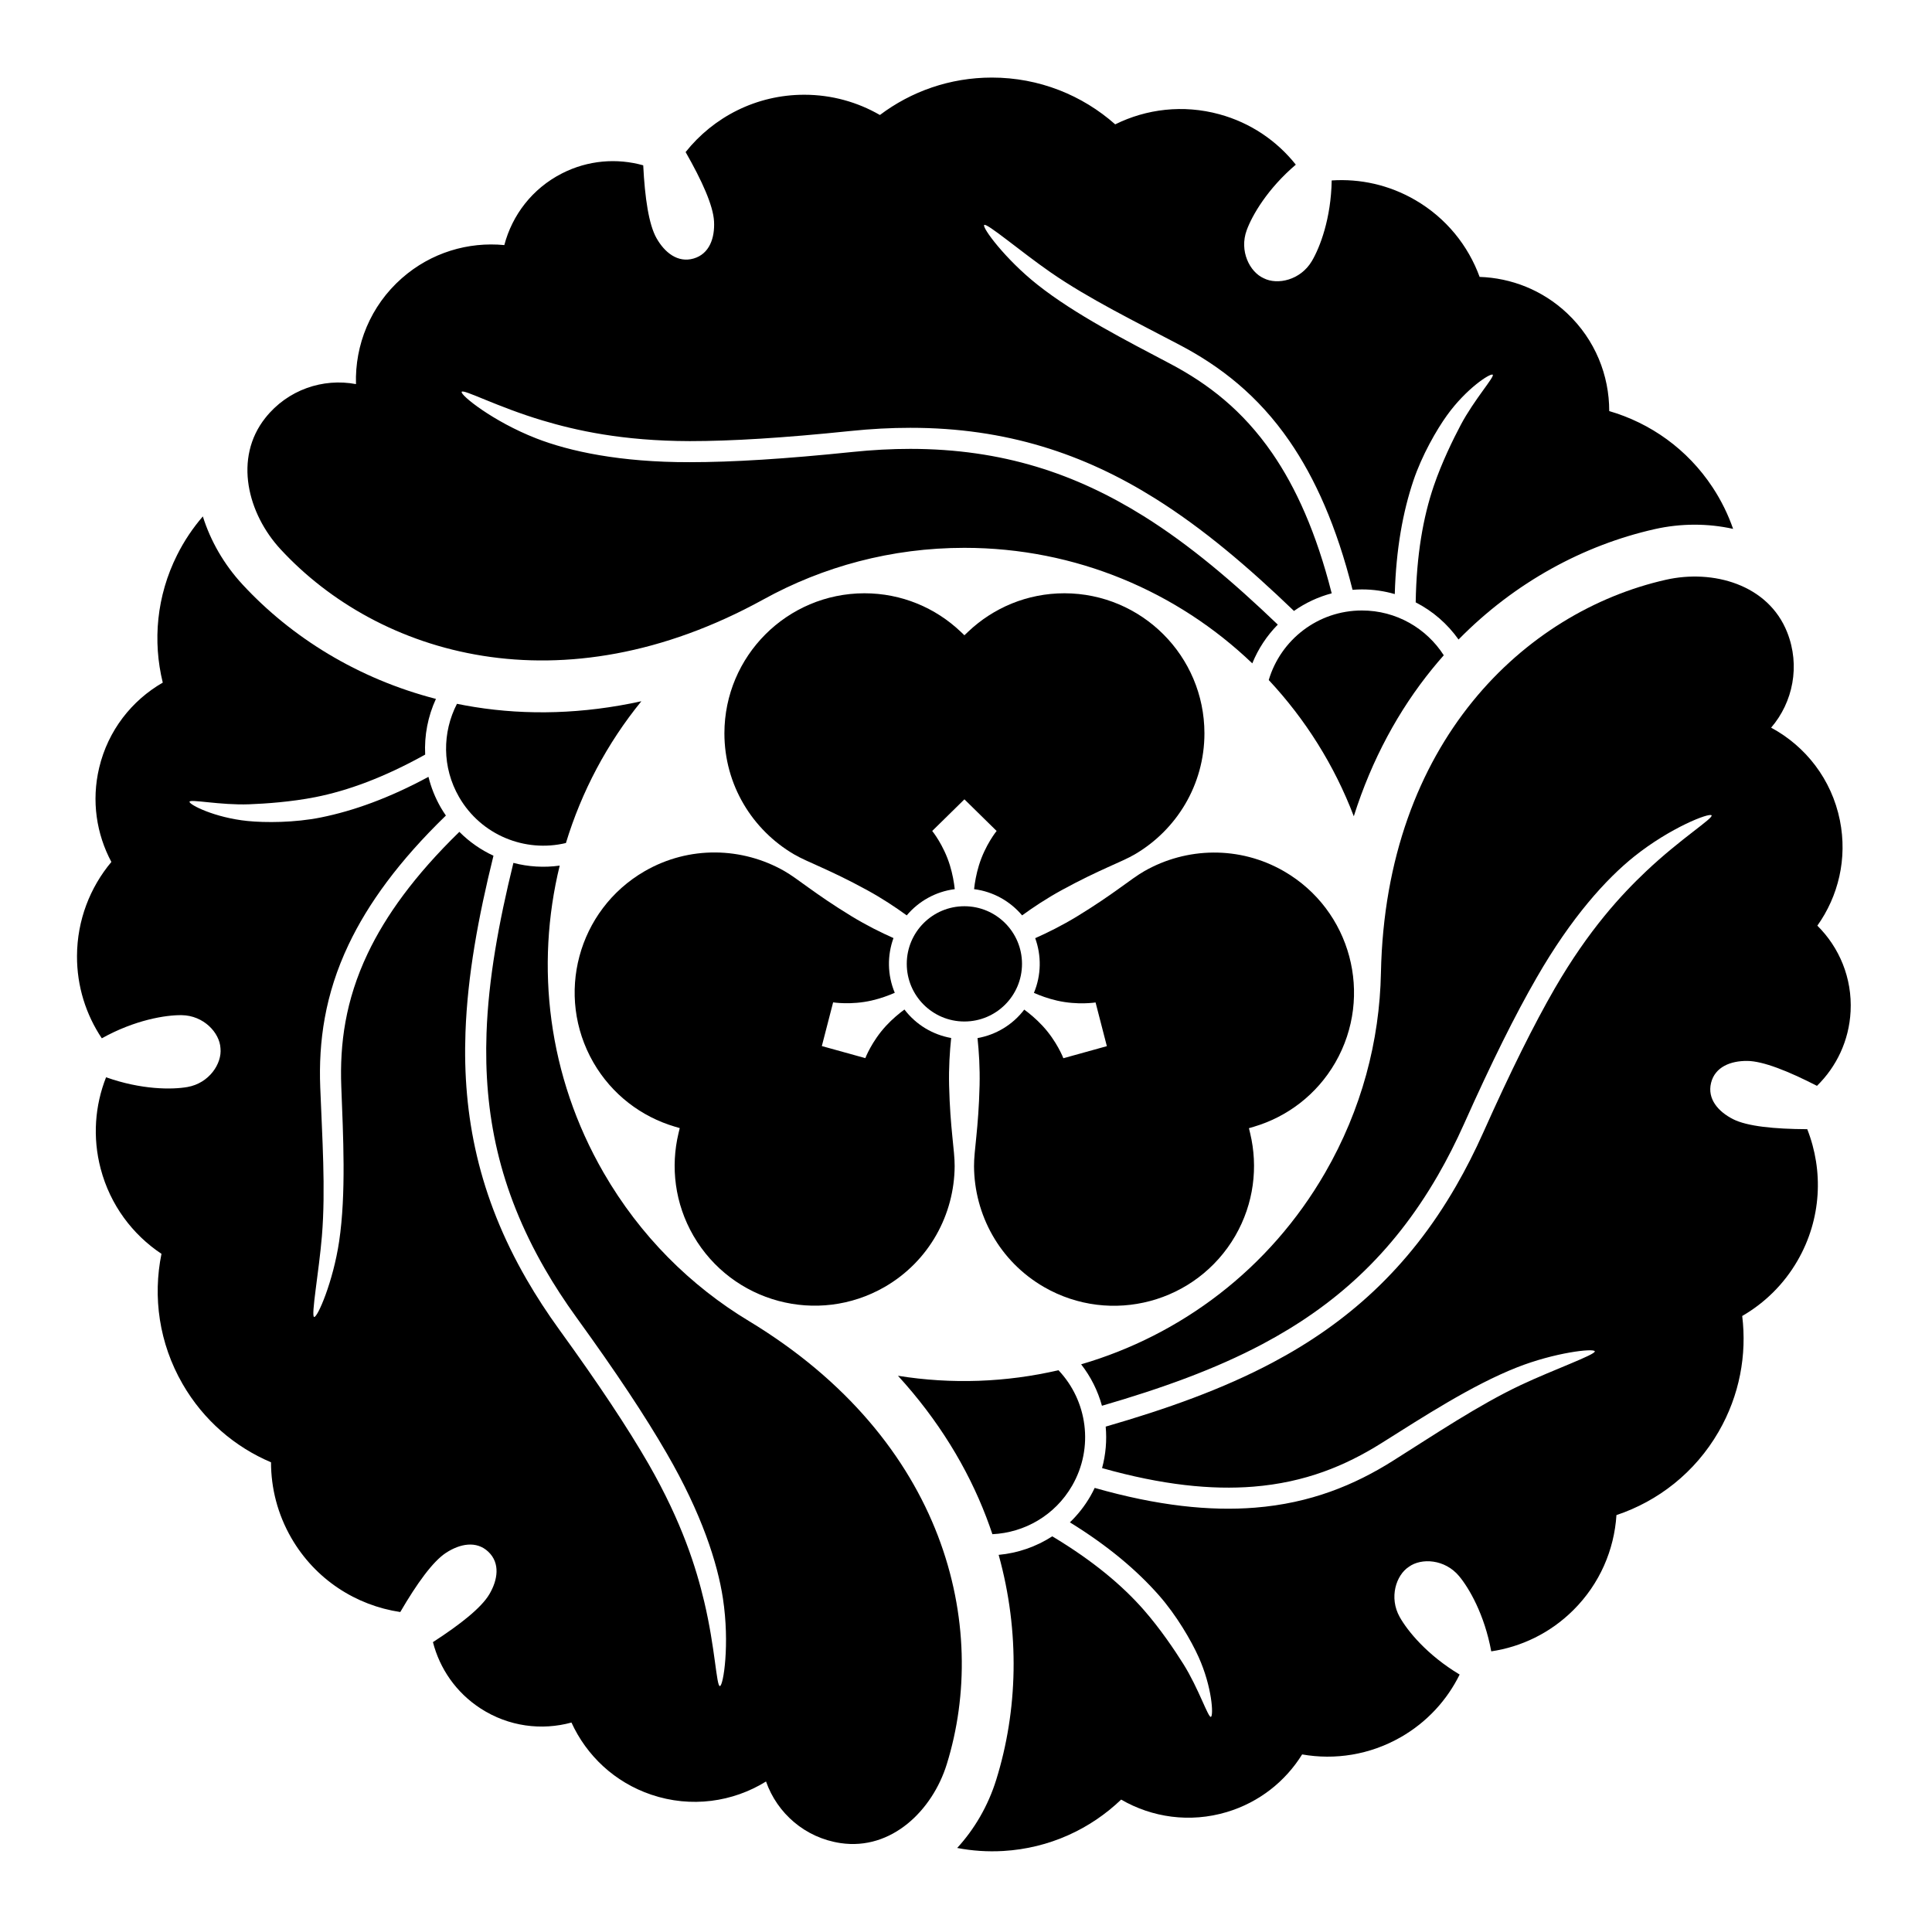 <?xml version="1.0" encoding="UTF-8" standalone="no"?>
<!-- Created with Inkscape (http://www.inkscape.org/) -->

<svg
   sodipodi:docname="Mitsuoi Ichouni Katabami.svg"
   viewBox="0 0 795.035 793.701"
   height="793.701"
   width="795.035"
   id="svg7706"
   version="1.1"
   inkscape:version="1.2 (dc2aeda, 2022-05-15)"
   xmlns:inkscape="http://www.inkscape.org/namespaces/inkscape"
   xmlns:sodipodi="http://sodipodi.sourceforge.net/DTD/sodipodi-0.dtd"
   xmlns="http://www.w3.org/2000/svg"
   xmlns:svg="http://www.w3.org/2000/svg">

  <sodipodi:namedview
     id="namedview7708"
     pagecolor="#ffffff"
     bordercolor="#000000"
     borderopacity="0.25"
     inkscape:showpageshadow="2"
     inkscape:pageopacity="0.0"
     inkscape:pagecheckerboard="0"
     inkscape:deskcolor="#d1d1d1"
     showgrid="false"
     inkscape:zoom="0.29734106"
     inkscape:cx="-827.33276"
     inkscape:cy="396.85067"
     inkscape:window-width="1419"
     inkscape:window-height="456"
     inkscape:window-x="0"
     inkscape:window-y="25"
     inkscape:window-maximized="0"
     inkscape:current-layer="svg7706">
    <inkscape:page
       x="0"
       y="0"
       id="page7712"
       width="795.035"
       height="793.701" />
  </sodipodi:namedview>
  <path
     d="M 420.565 396.619 C 420.565 409.715 409.952 420.335 396.848 420.335 C 383.753 420.335 373.142 409.715 373.142 396.619 C 373.142 383.526 383.753 372.906 396.848 372.906 C 409.952 372.906 420.565 383.526 420.565 396.619"
     style="fill:#000000;fill-opacity:1;fill-rule:nonzero;stroke:none"
     id="path7826" />
  <path
     d="M 396.866 261.406 L 398.419 259.927 C 408.755 250.127 422.681 244.127 438.035 244.127 C 469.851 244.185 495.591 269.922 495.636 301.731 C 495.636 322.994 484.119 341.523 466.98 351.554 C 461.447 354.799 452.735 357.64 437.049 366.198 C 430.593 369.731 425.139 373.378 420.607 376.671 C 415.723 370.864 408.746 366.882 400.843 365.875 C 401.145 363.114 401.73 359.682 402.85 356.036 C 405.415 347.7 410.119 341.932 410.119 341.932 L 396.866 328.916 L 383.615 341.932 C 383.615 341.932 388.319 347.7 390.885 356.036 C 392.005 359.682 392.587 363.114 392.893 365.875 C 384.987 366.882 378.011 370.864 373.126 376.671 C 368.597 373.378 363.143 369.731 356.686 366.198 C 340.999 357.64 332.286 354.799 326.757 351.554 C 309.618 341.523 298.098 322.994 298.098 301.731 C 298.144 269.922 323.882 244.185 355.697 244.127 C 371.053 244.127 384.981 250.127 395.311 259.927 Z"
     style="fill:#000000;fill-opacity:1;fill-rule:nonzero;stroke:none"
     id="path7830" />
  <path
     d="M 279.723 464.2 L 277.666 463.593 C 264.015 459.544 251.852 450.484 244.175 437.184 C 228.315 409.604 237.736 374.443 265.26 358.5 C 283.676 347.87 305.483 348.578 322.739 358.406 C 328.314 361.572 335.131 367.698 350.387 377.006 C 356.673 380.834 362.559 383.728 367.673 386.007 C 365.089 393.14 365.127 401.172 368.207 408.52 C 365.669 409.637 362.405 410.848 358.687 411.705 C 350.181 413.651 342.838 412.46 342.838 412.46 L 338.192 430.445 L 356.087 435.411 C 356.087 435.411 358.729 428.455 364.665 422.064 C 367.264 419.271 369.947 417.052 372.184 415.405 C 377.009 421.749 383.945 425.799 391.415 427.127 C 390.829 432.697 390.395 439.244 390.564 446.601 C 391 464.463 392.895 473.432 392.848 479.843 C 392.731 499.7 382.444 518.945 364.031 529.575 C 336.46 545.44 301.302 536.017 285.344 508.492 C 277.666 495.197 275.903 480.129 279.22 466.284 Z"
     style="fill:#000000;fill-opacity:1;fill-rule:nonzero;stroke:none"
     id="path7834" />
  <path
     d="M 513.944 464.239 L 514.449 466.324 C 517.769 480.171 516.001 495.234 508.328 508.531 C 492.371 536.056 457.209 545.479 429.639 529.614 C 411.226 518.984 400.942 499.742 400.82 479.884 C 400.775 473.468 402.672 464.504 403.106 446.638 C 403.276 439.283 402.842 432.736 402.258 427.166 C 409.727 425.838 416.663 421.788 421.487 415.447 C 423.726 417.091 426.406 419.312 429.004 422.106 C 434.942 428.494 437.584 435.452 437.584 435.452 L 455.48 430.484 L 450.837 412.499 C 450.837 412.499 443.488 413.69 434.986 411.744 C 431.27 410.892 428.003 409.676 425.466 408.559 C 428.543 401.212 428.582 393.182 425.996 386.049 C 431.114 383.767 436.999 380.873 443.286 377.045 C 458.539 367.737 465.357 361.614 470.933 358.447 C 488.189 348.619 509.996 347.909 528.412 358.539 C 555.933 374.482 565.357 409.643 549.496 437.223 C 541.817 450.52 529.657 459.583 516.004 463.632 Z"
     style="fill:#000000;fill-opacity:1;fill-rule:nonzero;stroke:none"
     id="path7838" />
  <path
     d="m 683.332,440.778 0.009,-0.033 c 0.001,-0.008 0.004,-0.019 0.005,-0.027 z"
     style="fill:#000000;fill-opacity:1;fill-rule:nonzero;stroke:none;stroke-width:1.333"
     id="path7842" />
  <path
     d="M 560.449 251.208 C 542.312 251.208 527.004 263.284 522.1 279.831 C 537.144 295.924 549.118 314.919 557.1 335.885 C 564.517 312.465 575.629 292.161 589.316 275.315 C 590.888 273.375 592.492 271.484 594.126 269.637 C 587.014 258.557 574.593 251.208 560.449 251.208"
     style="fill:#000000;fill-opacity:1;fill-rule:nonzero;stroke:none"
     id="path7846" />
  <path
     d="M 662.211 169.156 C 662.234 154.476 656.447 139.821 644.93 128.951 C 634.743 119.336 621.858 114.367 608.878 113.945 C 604.196 101.112 595.182 89.776 582.459 82.358 C 571.625 76.04 559.642 73.483 548.002 74.248 C 547.755 89.875 543.17 101.846 539.813 107.476 C 535.166 115.276 525.709 117.384 520.047 114.503 C 514.239 111.928 509.906 103.263 513.025 94.736 C 515.25 88.647 521.531 77.718 533.239 67.755 C 525.482 57.996 514.67 50.523 501.718 47.002 C 486.833 42.952 471.738 44.827 458.918 51.171 C 445.401 39.199 427.633 31.919 408.158 31.919 C 390.864 31.919 374.912 37.655 362.089 47.319 C 352.925 42.03 342.3 38.987 330.96 38.987 C 311.179 38.987 293.563 48.208 282.137 62.574 C 288.889 74.386 293.48 84.579 293.831 91.075 C 294.197 97.877 291.985 104.463 285.447 106.372 C 278.908 108.28 273.501 103.919 270.152 97.987 C 266.979 92.371 265.365 81.455 264.691 68.024 C 253.895 65.008 241.985 65.867 231.219 71.374 C 219.004 77.618 210.757 88.546 207.533 100.85 C 192.74 99.427 177.418 103.876 165.38 114.467 C 152.394 125.892 145.995 142.019 146.49 158.056 C 132.906 155.497 118.395 160.359 109.206 171.94 C 96 188.58 101.987 211.436 115.427 225.987 C 155.756 269.653 230.961 292.432 314.097 246.692 C 338.632 233.143 366.841 225.429 396.85 225.429 C 442.814 225.429 484.549 243.522 515.33 272.968 C 517.759 266.965 521.346 261.556 525.822 257.022 C 507.429 239.394 489.554 224.215 470.705 212.429 C 442.662 194.913 412.548 184.731 374.616 184.707 C 366.988 184.707 359.044 185.121 350.74 185.983 C 323.025 188.849 301.457 190.183 283.865 190.183 C 255.207 190.244 234.307 185.719 220.592 180.36 C 202.851 173.429 189.391 162.571 189.982 161.249 C 190.574 159.929 204.517 167.429 223.347 173.044 C 236.756 177.043 255.904 181.455 283.865 181.517 C 301.017 181.517 322.32 180.211 349.845 177.363 C 358.428 176.471 366.672 176.039 374.616 176.039 C 414.126 176.017 446.192 186.845 475.298 205.081 C 495.125 217.492 513.626 233.272 532.478 251.394 C 537.125 248.124 542.361 245.642 548.006 244.153 C 541.661 219.141 533.257 200.58 523.502 186.433 C 511.366 168.851 497.161 157.931 481.603 149.707 C 463.643 140.224 442.406 129.431 426.85 117.088 C 413.713 106.667 404.053 93.631 405.008 92.585 C 405.961 91.54 420.189 103.644 432.233 111.997 C 448.073 122.985 467.661 132.552 485.647 142.041 C 502.093 150.707 517.662 162.663 530.641 181.516 C 541.183 196.813 550.022 216.569 556.586 242.708 C 557.862 242.605 559.147 242.541 560.45 242.538 C 565.141 242.541 569.671 243.217 573.962 244.457 C 574.489 225.941 577.299 210.635 581.621 197.784 C 585.135 187.329 591.179 176.825 595.479 170.863 C 603.406 159.873 613.2 153.519 614.247 154.169 C 615.294 154.819 606.627 164.429 601.103 174.864 C 597.98 180.763 593.291 190.328 589.991 200.021 C 585.65 212.779 582.89 228.329 582.57 247.864 C 589.617 251.468 595.666 256.736 600.203 263.156 C 623.464 239.465 651.915 224.288 680.814 217.757 C 686.252 216.523 691.812 215.907 697.406 215.903 C 702.648 215.912 707.952 216.46 713.191 217.633 C 711.147 211.74 708.35 206.001 704.762 200.555 C 694.347 184.74 679.072 174.061 662.211 169.156"
     style="fill:#000000;fill-opacity:1;fill-rule:nonzero;stroke:none"
     id="path7850" />
  <path
     d="M 188.919 327.992 C 197.988 343.697 216.1 350.919 232.882 346.893 C 239.296 325.817 249.759 305.951 263.927 288.555 C 239.936 293.841 216.795 294.369 195.362 290.94 C 192.896 290.547 190.458 290.104 188.042 289.612 C 182.002 301.312 181.847 315.741 188.919 327.992"
     style="fill:#000000;fill-opacity:1;fill-rule:nonzero;stroke:none"
     id="path7854" />
  <path
     d="M 66.979 280.89 C 54.255 288.21 44.457 300.549 40.801 315.958 C 37.567 329.587 39.707 343.231 45.833 354.682 C 37.059 365.152 31.749 378.63 31.686 393.356 C 31.633 405.898 35.409 417.554 41.893 427.251 C 55.549 419.65 68.207 417.638 74.763 417.728 C 83.841 417.854 90.395 424.988 90.73 431.332 C 91.404 437.65 86.066 445.736 77.122 447.299 C 70.737 448.416 58.131 448.442 43.65 443.283 C 39.077 454.879 38.011 467.98 41.438 480.957 C 45.373 495.873 54.545 508.009 66.448 515.939 C 62.839 533.632 65.418 552.657 75.155 569.525 C 83.802 584.501 96.746 595.449 111.526 601.72 C 111.528 612.301 114.206 623.025 119.876 632.848 C 129.767 649.977 146.56 660.624 164.714 663.334 C 171.567 651.582 178.1 642.509 183.551 638.957 C 189.258 635.238 196.067 633.861 200.99 638.569 C 205.911 643.277 204.839 650.141 201.375 656.006 C 198.098 661.564 189.451 668.417 178.158 675.717 C 180.943 686.577 187.642 696.46 197.794 703.032 C 209.308 710.488 222.896 712.165 235.163 708.806 C 241.328 722.326 252.841 733.373 268.033 738.501 C 284.42 744.037 301.587 741.514 315.228 733.069 C 319.804 746.11 331.269 756.246 345.893 758.415 C 366.906 761.529 383.708 744.917 389.588 726.004 C 407.238 669.244 389.362 592.725 308.184 543.597 C 284.181 529.124 263.399 508.551 248.395 482.561 C 225.412 442.756 220.213 397.567 230.324 356.187 C 223.909 357.084 217.433 356.684 211.268 355.072 C 205.199 379.816 200.991 402.884 200.208 425.103 C 199.062 458.144 205.299 489.316 224.244 522.179 C 228.059 528.785 232.389 535.457 237.287 542.217 C 253.627 564.785 265.565 582.799 274.361 598.032 C 288.744 622.821 295.276 643.184 297.492 657.741 C 300.36 676.569 297.685 693.657 296.247 693.806 C 294.808 693.954 294.331 678.126 289.78 659.014 C 286.537 645.4 280.784 626.613 266.857 602.365 C 258.283 587.512 246.499 569.717 230.271 547.304 C 225.207 540.316 220.711 533.392 216.737 526.515 C 196.963 492.307 190.308 459.124 191.548 424.799 C 192.383 401.423 196.799 377.51 203.066 352.122 C 197.912 349.734 193.143 346.439 189.032 342.297 C 170.544 360.296 158.671 376.856 151.296 392.376 C 142.136 411.679 139.784 429.439 140.44 447.026 C 141.207 467.319 142.479 491.108 139.568 510.751 C 137.112 527.34 130.652 542.223 129.27 541.92 C 127.887 541.616 131.255 523.241 132.468 508.637 C 134.063 489.423 132.555 467.676 131.78 447.356 C 131.062 428.78 133.63 409.319 143.468 388.652 C 151.447 371.874 164.134 354.34 183.49 335.587 C 182.763 334.533 182.063 333.453 181.411 332.327 C 179.067 328.262 177.39 323.999 176.316 319.663 C 160.018 328.469 145.356 333.685 132.067 336.369 C 121.255 338.551 109.138 338.57 101.824 337.827 C 88.342 336.458 77.943 331.153 77.982 329.921 C 78.022 328.69 90.678 331.39 102.476 330.958 C 109.147 330.71 119.775 329.991 129.82 328.002 C 143.038 325.382 157.886 319.997 174.963 310.507 C 174.562 302.603 176.099 294.729 179.39 287.59 C 147.242 279.289 119.872 262.239 99.769 240.478 C 95.981 236.385 92.666 231.879 89.866 227.035 C 87.252 222.491 85.075 217.625 83.472 212.501 C 79.391 217.218 75.819 222.51 72.897 228.341 C 64.407 245.267 62.797 263.835 66.979 280.89"
     style="fill:#000000;fill-opacity:1;fill-rule:nonzero;stroke:none"
     id="path7858" />
  <path
     d="M 441.181 611.354 C 450.249 595.649 447.445 576.351 435.568 563.833 C 414.108 568.815 391.672 569.687 369.523 566.114 C 386.097 584.25 398.125 604.023 405.872 624.302 C 406.764 626.633 407.6 628.966 408.381 631.305 C 421.534 630.687 434.108 623.605 441.181 611.354"
     style="fill:#000000;fill-opacity:1;fill-rule:nonzero;stroke:none"
     id="path7862" />
  <path
     d="M 461.359 740.51 C 474.06 747.87 489.646 750.185 504.819 745.646 C 518.238 741.63 528.984 732.958 535.839 721.926 C 549.293 724.289 563.619 722.15 576.404 714.841 C 587.292 708.614 595.497 699.518 600.656 689.054 C 587.245 681.029 579.172 671.073 575.973 665.349 C 571.543 657.425 574.445 648.18 579.772 644.718 C 584.904 640.977 594.576 641.557 600.401 648.521 C 604.561 653.492 610.887 664.396 613.66 679.515 C 625.991 677.677 637.868 672.049 647.393 662.593 C 658.344 651.729 664.268 637.718 665.182 623.445 C 682.31 617.724 697.497 605.977 707.236 589.112 C 715.882 574.136 718.89 557.45 716.934 541.516 C 726.096 536.221 734.045 528.541 739.714 518.719 C 749.605 501.589 750.428 481.724 743.698 464.647 C 730.093 464.587 718.969 463.467 713.168 460.521 C 707.094 457.437 702.497 452.229 704.113 445.612 C 705.73 438.995 712.212 436.492 719.022 436.56 C 725.473 436.62 735.733 440.683 747.701 446.813 C 755.713 438.972 760.922 428.227 761.537 416.149 C 762.237 402.448 756.896 389.844 747.853 380.902 C 756.481 368.8 760.289 353.306 757.136 337.584 C 753.736 320.626 742.968 307.022 728.832 299.43 C 737.84 288.946 740.886 273.948 735.45 260.202 C 727.642 240.443 704.856 234.199 685.534 238.566 C 627.553 251.657 570.224 305.399 568.268 400.266 C 567.735 428.289 560.311 456.573 545.304 482.563 C 522.323 522.368 485.787 549.466 444.895 561.401 C 448.88 566.505 451.772 572.316 453.459 578.458 C 477.922 571.344 500.004 563.453 519.636 553.024 C 548.827 537.495 572.703 516.505 591.689 483.669 C 595.503 477.063 599.116 469.977 602.521 462.355 C 613.896 436.92 623.527 417.573 632.323 402.339 C 646.599 377.49 660.967 361.651 672.465 352.454 C 687.337 340.555 703.473 334.328 704.321 335.5 C 705.168 336.672 691.701 344.998 677.424 358.495 C 667.256 368.11 653.861 382.487 639.828 406.67 C 631.251 421.524 621.731 440.628 610.435 465.888 C 606.915 473.765 603.167 481.123 599.196 488.003 C 579.46 522.232 554.049 544.586 523.703 560.674 C 503.043 571.641 480.124 579.77 455.004 587.038 C 455.514 592.696 455.046 598.474 453.511 604.104 C 478.344 611.114 498.622 613.12 515.751 611.745 C 537.047 610.026 553.605 603.182 568.505 593.822 C 585.699 583.01 605.664 570.016 624.131 562.713 C 639.724 556.546 655.844 554.701 656.273 556.049 C 656.701 557.398 639.105 563.669 625.848 569.92 C 608.412 578.146 590.333 590.325 573.121 601.156 C 557.395 611.068 539.257 618.573 516.44 620.385 C 497.922 621.865 476.392 619.646 450.475 612.258 C 449.924 613.414 449.338 614.562 448.688 615.69 C 446.34 619.75 443.49 623.336 440.271 626.432 C 456.043 636.146 467.892 646.234 476.862 656.401 C 484.159 664.674 490.232 675.158 493.246 681.865 C 498.8 694.223 499.406 705.882 498.32 706.466 C 497.232 707.046 493.243 694.734 486.97 684.734 C 483.422 679.081 477.484 670.237 470.738 662.532 C 461.862 652.393 449.775 642.229 433.016 632.182 C 426.372 636.484 418.784 639.089 410.956 639.81 C 419.84 671.8 418.762 704.029 409.967 732.317 C 408.316 737.646 406.071 742.77 403.276 747.614 C 400.648 752.15 397.522 756.469 393.886 760.419 C 400.011 761.595 406.38 762.043 412.891 761.658 C 431.795 760.546 448.68 752.658 461.359 740.51"
     style="fill:#000000;fill-opacity:1;fill-rule:nonzero;stroke:none"
     id="path7866" />
</svg>
